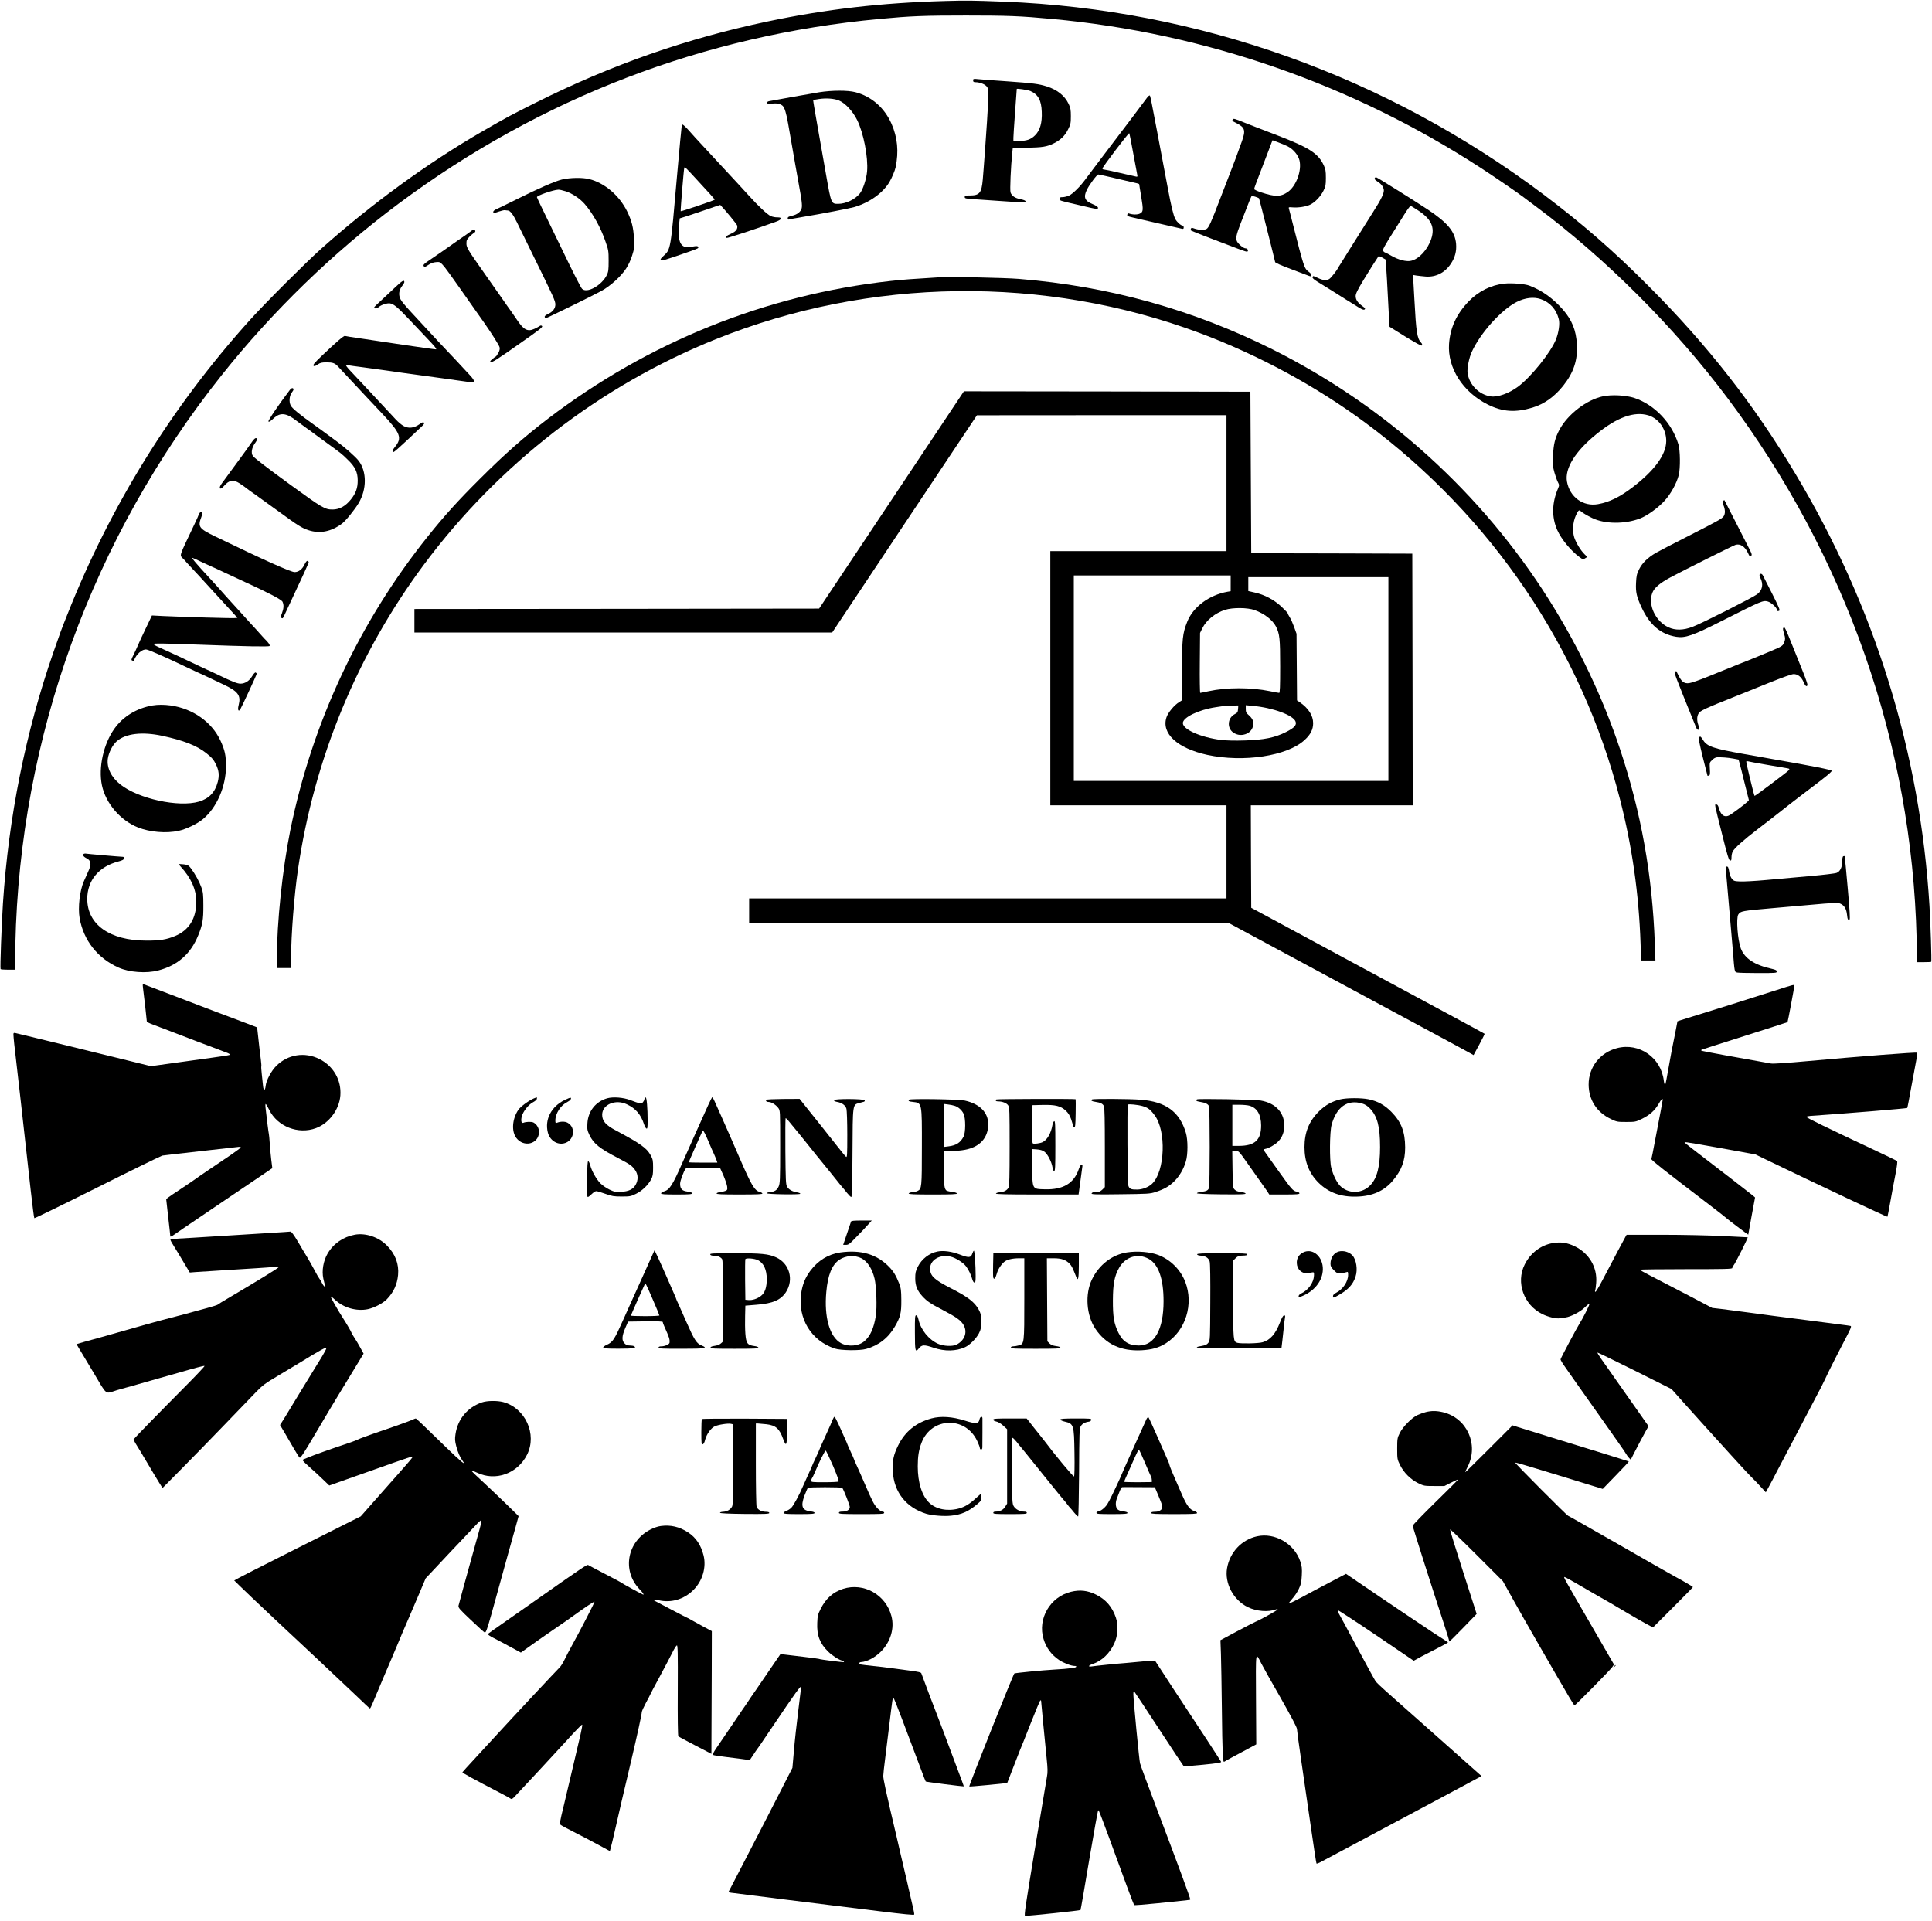 <?xml version="1.0" standalone="no"?>
<!DOCTYPE svg PUBLIC "-//W3C//DTD SVG 20010904//EN"
 "http://www.w3.org/TR/2001/REC-SVG-20010904/DTD/svg10.dtd">
<svg version="1.0" xmlns="http://www.w3.org/2000/svg"
 width="2303pt" height="2290pt" viewBox="0 0 2303 2290"
 preserveAspectRatio="xMidYMid meet">

<g transform="translate(0,2290) scale(0.1,-0.1)"
fill="#000000" stroke="none">
<path d="M11265 22888 c-755 -21 -1416 -97 -2115 -244 -966 -203 -1860 -516
-2760 -966 -290 -145 -357 -180 -635 -341 -656 -379 -1321 -863 -1925 -1401
-175 -156 -679 -659 -851 -851 -933 -1036 -1664 -2214 -2176 -3510 -77 -192
-84 -214 -168 -455 -332 -957 -532 -1958 -600 -2991 -16 -245 -35 -769 -28
-781 2 -5 41 -8 87 -8 l83 0 6 303 c53 2467 914 4843 2460 6785 605 761 1332
1466 2108 2044 1690 1259 3640 2008 5734 2202 372 35 530 41 1030 41 500 0
648 -6 1025 -41 1819 -167 3582 -780 5115 -1778 165 -107 434 -292 505 -346
19 -15 91 -69 160 -120 828 -619 1642 -1434 2272 -2275 1417 -1890 2199 -4128
2255 -6447 l6 -278 82 0 c45 0 84 2 86 4 6 6 -8 451 -21 666 -110 1826 -652
3573 -1597 5150 -499 832 -1048 1534 -1748 2236 -427 429 -793 747 -1255 1095
-1876 1409 -4117 2209 -6435 2299 -385 15 -443 15 -700 8z"/>
<path d="M11600 21941 c0 -16 6 -21 28 -21 46 0 103 -20 128 -45 22 -22 24
-32 24 -122 0 -54 -7 -192 -15 -308 -8 -115 -20 -277 -25 -360 -6 -82 -12
-172 -15 -200 -2 -27 -7 -84 -10 -125 -14 -159 -38 -190 -152 -190 -55 0 -63
-2 -63 -19 0 -16 11 -19 103 -25 56 -4 194 -13 307 -21 320 -22 315 -22 315
-6 0 10 -20 18 -58 26 -68 13 -107 40 -121 81 -9 27 3 309 21 477 l6 57 166 0
c180 1 245 11 326 53 79 40 131 91 167 165 30 60 33 75 33 157 0 76 -4 98 -26
145 -47 99 -135 169 -259 209 -99 31 -161 39 -470 61 -157 11 -313 22 -347 26
-59 6 -63 5 -63 -15z m682 -126 c93 -41 131 -110 136 -247 6 -132 -21 -225
-82 -283 -49 -48 -99 -65 -190 -65 l-66 0 0 38 c0 20 9 159 20 307 11 149 20
272 20 274 0 9 131 -11 162 -24z"/>
<path d="M9765 21800 c-108 -18 -544 -95 -596 -106 -20 -4 -26 -10 -22 -23 4
-16 10 -17 46 -9 52 12 109 2 136 -23 24 -23 44 -88 66 -214 9 -49 24 -139 35
-200 36 -210 70 -400 89 -505 38 -205 46 -270 37 -303 -10 -41 -53 -75 -112
-88 -42 -10 -54 -16 -54 -31 0 -14 5 -18 18 -14 9 3 35 8 57 12 22 4 49 8 60
10 11 2 34 6 50 9 219 36 555 101 610 117 180 53 342 169 419 301 28 47 64
134 72 172 39 188 23 355 -48 518 -84 192 -240 328 -432 378 -92 24 -279 23
-431 -1z m238 -99 c74 -32 164 -129 214 -231 77 -155 133 -444 119 -612 -7
-89 -50 -221 -87 -265 -57 -71 -166 -123 -259 -123 -81 0 -82 2 -141 336 -125
706 -158 898 -156 901 2 1 32 7 67 12 90 14 186 6 243 -18z"/>
<path d="M13673 21735 c-30 -43 -279 -371 -558 -738 -82 -109 -165 -218 -182
-242 -57 -78 -144 -164 -187 -185 -23 -11 -59 -20 -79 -20 -30 0 -37 -4 -37
-20 0 -21 2 -22 190 -65 63 -14 142 -33 176 -41 78 -18 96 -18 92 2 -2 9 -29
27 -62 40 -96 39 -114 82 -70 172 30 62 120 182 136 182 5 0 46 -9 91 -19 91
-22 339 -79 375 -87 12 -2 22 -8 22 -12 0 -4 10 -68 23 -142 27 -165 26 -185
-15 -206 -29 -15 -91 -14 -133 2 -7 3 -15 -3 -17 -14 -5 -16 4 -21 66 -35 39
-9 141 -32 226 -52 132 -30 198 -46 358 -82 17 -4 22 -1 22 16 0 11 -5 21 -11
21 -22 0 -70 43 -89 79 -23 45 -49 152 -89 366 -229 1213 -207 1105 -221 1105
-5 0 -17 -11 -27 -25z m-164 -665 c24 -129 45 -245 48 -257 4 -18 1 -21 -14
-18 -10 2 -97 22 -194 44 -97 23 -184 41 -193 41 -10 0 -16 6 -14 13 6 24 312
427 319 419 3 -4 25 -113 48 -242z"/>
<path d="M14693 21474 c-3 -8 -4 -16 -2 -17 2 -1 26 -13 52 -27 97 -51 107
-83 62 -211 -39 -111 -105 -289 -168 -449 -25 -63 -64 -164 -87 -225 -114
-300 -141 -359 -169 -375 -28 -14 -91 -12 -139 4 -36 13 -41 13 -46 -1 -4 -9
-5 -17 -4 -18 6 -5 86 -38 228 -92 80 -30 172 -66 205 -78 238 -91 244 -93
250 -77 6 15 -10 32 -30 32 -24 0 -88 55 -101 85 -15 38 -7 77 46 215 16 41
50 129 76 195 25 66 49 123 53 128 6 6 76 -16 89 -27 3 -3 192 -751 192 -760
0 -9 71 -40 205 -90 66 -25 143 -54 172 -65 48 -19 52 -19 55 -3 2 10 -10 27
-33 43 -52 39 -56 52 -190 578 -21 86 -42 164 -45 175 -5 16 -1 18 42 14 68
-6 161 8 211 32 59 28 125 98 159 166 26 52 29 70 29 154 0 82 -4 103 -26 151
-66 141 -172 209 -549 354 -96 37 -215 83 -265 102 -49 19 -112 44 -140 55
-107 44 -125 49 -132 32z m656 -318 c67 -34 126 -104 141 -167 30 -123 -40
-310 -141 -379 -84 -57 -150 -58 -316 -3 -46 15 -83 33 -83 39 0 11 23 72 120
324 10 25 31 81 48 125 16 44 35 92 40 106 l11 27 65 -24 c37 -13 88 -35 115
-48z"/>
<path d="M8126 21398 c-3 -13 -28 -282 -56 -598 -78 -894 -74 -870 -163 -953
-30 -27 -38 -40 -30 -48 11 -11 49 0 338 101 111 39 116 42 106 58 -6 11 -20
11 -73 1 -53 -10 -70 -9 -94 2 -58 28 -75 109 -58 276 l7 60 81 25 c44 14 153
51 241 81 87 31 160 55 161 54 70 -74 196 -228 201 -245 10 -40 -13 -71 -71
-97 -59 -26 -75 -42 -53 -51 12 -4 370 114 592 195 66 24 73 51 13 50 -24 -1
-60 6 -80 15 -39 17 -148 118 -263 246 -38 41 -91 100 -119 130 -103 111 -324
349 -432 466 -61 65 -130 141 -154 169 -23 27 -53 57 -66 68 -23 18 -23 18
-28 -5z m211 -673 c45 -49 105 -115 133 -145 27 -30 50 -57 50 -60 0 -7 -401
-143 -406 -138 -4 5 36 496 43 518 5 16 17 3 180 -175z"/>
<path d="M16387 20776 c-4 -10 5 -22 26 -35 47 -29 74 -61 82 -99 8 -39 -26
-111 -132 -277 -38 -61 -105 -166 -148 -235 -43 -69 -93 -147 -110 -175 -17
-27 -49 -79 -71 -114 -21 -35 -47 -75 -56 -90 -10 -14 -21 -33 -25 -41 -14
-30 -83 -119 -105 -134 -32 -23 -75 -20 -136 9 -64 29 -58 29 -66 10 -3 -10
15 -27 62 -56 37 -22 104 -64 149 -92 106 -67 273 -172 342 -214 41 -25 58
-30 68 -22 10 9 5 17 -26 39 -57 41 -81 77 -81 120 0 28 20 70 93 191 78 128
148 239 178 282 4 5 24 -1 46 -14 l40 -23 6 -80 c4 -45 14 -225 23 -401 9
-176 17 -320 18 -321 1 -1 86 -53 190 -118 136 -83 192 -113 197 -104 5 8 0
21 -11 33 -48 51 -59 123 -80 515 -6 113 -12 225 -14 249 l-3 43 41 -7 c23 -3
73 -9 111 -12 121 -9 229 46 299 152 50 74 70 150 63 237 -12 146 -100 252
-337 410 -148 98 -590 375 -614 384 -7 3 -16 -2 -19 -10z m509 -379 c165 -105
212 -205 164 -347 -43 -127 -145 -238 -239 -259 -58 -13 -148 10 -234 59 -38
22 -72 40 -77 40 -4 0 -13 7 -20 15 -13 16 3 47 133 252 29 45 81 130 117 187
36 58 70 104 76 102 6 -2 42 -24 80 -49z"/>
<path d="M6698 20760 c-87 -22 -278 -105 -554 -243 -105 -53 -208 -102 -228
-111 -20 -8 -36 -22 -36 -30 0 -20 3 -20 69 3 29 10 61 17 70 16 9 -2 24 -4
34 -4 29 -1 64 -48 111 -145 25 -50 113 -230 196 -401 242 -492 260 -533 260
-575 0 -48 -32 -89 -90 -115 -27 -12 -40 -24 -37 -34 2 -9 9 -15 17 -13 21 5
562 270 660 324 104 57 232 172 293 266 27 41 56 102 72 155 26 81 27 97 22
205 -6 130 -27 212 -83 326 -94 188 -267 335 -449 381 -81 21 -231 18 -327 -5z
m44 -140 c75 -23 170 -86 226 -150 98 -112 191 -279 248 -445 37 -104 39 -116
39 -235 0 -109 -3 -131 -22 -170 -62 -125 -241 -223 -296 -162 -15 16 -118
219 -227 447 -29 61 -111 229 -181 373 -71 145 -129 267 -129 272 0 19 195 87
256 89 12 1 51 -8 86 -19z"/>
<path d="M5618 20147 c-7 -6 -44 -33 -83 -60 -38 -26 -108 -74 -155 -108 -80
-57 -118 -83 -273 -189 -54 -37 -64 -48 -56 -62 8 -16 13 -14 54 13 30 20 61
32 92 34 42 4 49 1 78 -30 31 -33 78 -97 378 -525 56 -80 110 -156 120 -170
90 -129 177 -267 182 -290 5 -21 0 -41 -16 -70 -13 -22 -25 -40 -28 -40 -3 0
-22 -14 -41 -30 -29 -24 -32 -30 -18 -35 17 -7 76 31 343 219 243 170 278 197
266 209 -9 9 -16 8 -29 0 -9 -7 -37 -22 -61 -33 -83 -38 -130 -13 -214 115
-15 22 -44 64 -64 93 -21 28 -65 91 -98 139 -59 85 -77 111 -203 289 -217 308
-232 333 -232 381 0 39 5 50 38 83 20 20 46 41 56 47 20 11 14 33 -9 33 -7 0
-20 -6 -27 -13z"/>
<path d="M11195 19594 c-328 -20 -426 -27 -581 -44 -1486 -165 -2883 -727
-4084 -1643 -282 -216 -515 -421 -811 -717 -261 -260 -421 -437 -618 -683
-817 -1020 -1379 -2219 -1640 -3502 -94 -466 -161 -1102 -161 -1542 l0 -103
85 0 85 0 0 123 c0 271 37 744 81 1046 193 1326 707 2570 1502 3640 891 1197
2102 2133 3479 2687 1835 738 3919 765 5768 74 701 -262 1388 -634 1980 -1073
1502 -1113 2572 -2695 3030 -4482 145 -563 226 -1131 246 -1722 l7 -203 85 0
85 0 -7 198 c-29 817 -162 1563 -415 2322 -204 612 -491 1216 -843 1775 -803
1276 -1947 2312 -3298 2989 -952 476 -1952 754 -3025 841 -177 14 -815 27
-950 19z"/>
<path d="M4708 19472 c-51 -48 -127 -119 -169 -158 -43 -38 -77 -73 -78 -77
-3 -19 32 -18 53 2 28 26 101 50 136 44 43 -6 97 -52 233 -197 73 -77 170
-180 217 -229 83 -87 106 -115 98 -122 -2 -2 -165 21 -363 50 -198 30 -439 66
-535 80 -96 14 -181 27 -188 30 -13 5 -103 -72 -277 -238 -84 -80 -107 -108
-98 -117 8 -9 20 -6 49 14 32 22 50 26 107 26 74 0 99 -9 136 -49 13 -14 51
-55 85 -91 225 -241 336 -360 436 -465 228 -242 248 -295 154 -408 -27 -32
-32 -60 -10 -55 7 2 73 59 146 128 73 69 153 144 178 167 35 32 44 45 35 54
-9 9 -22 4 -55 -20 -64 -46 -132 -52 -190 -18 -24 14 -63 47 -88 74 -47 50
-307 330 -325 349 -5 6 -66 71 -135 144 -147 155 -153 164 -114 156 16 -3 101
-15 189 -26 88 -12 174 -23 190 -26 36 -4 239 -34 275 -39 14 -2 63 -9 110
-15 47 -6 211 -29 365 -50 154 -22 298 -42 321 -45 69 -10 71 11 7 80 -85 93
-266 286 -289 309 -11 12 -54 57 -95 101 -41 44 -126 136 -189 204 -235 252
-257 280 -268 327 -10 45 2 88 36 131 12 15 22 33 22 40 0 32 -26 17 -112 -65z"/>
<path d="M17935 19519 c-160 -16 -310 -90 -429 -213 -144 -150 -219 -312 -233
-506 -20 -286 165 -575 462 -723 177 -88 329 -98 534 -36 138 42 259 128 364
259 125 157 175 307 164 495 -10 169 -58 288 -166 413 -117 134 -252 231 -401
287 -53 20 -209 33 -295 24z m431 -185 c109 -37 186 -122 215 -239 14 -54 0
-156 -33 -240 -60 -154 -298 -450 -453 -565 -108 -80 -240 -127 -323 -116
-140 19 -259 139 -278 279 -8 54 18 183 50 252 104 227 351 501 535 595 101
51 202 63 287 34z"/>
<path d="M3455 18251 c-131 -172 -263 -367 -255 -376 7 -8 25 3 61 37 79 74
152 67 274 -29 28 -21 82 -61 120 -88 39 -27 75 -53 80 -58 6 -4 60 -44 120
-88 232 -169 210 -151 295 -234 82 -79 114 -145 114 -240 1 -92 -23 -157 -82
-230 -65 -80 -135 -118 -216 -119 -92 0 -122 17 -496 289 -270 196 -441 327
-456 350 -24 36 -13 97 26 152 23 32 29 48 22 55 -15 15 -34 -2 -77 -66 -19
-28 -72 -103 -119 -166 -46 -63 -108 -148 -138 -188 -29 -40 -65 -89 -80 -109
-50 -65 -28 -95 24 -34 59 69 110 77 184 29 42 -28 65 -44 119 -86 6 -4 39
-28 75 -53 36 -25 151 -108 255 -184 246 -180 293 -209 371 -235 135 -45 272
-19 402 79 42 31 153 168 198 245 97 164 97 375 0 502 -37 49 -161 158 -271
239 -44 32 -114 83 -155 114 -41 30 -93 68 -115 83 -162 115 -254 191 -270
224 -22 46 -16 115 14 155 24 32 26 45 8 52 -6 2 -21 -7 -32 -22z"/>
<path d="M10627 16940 l-863 -1295 -2412 -3 -2412 -2 0 -140 0 -140 2490 0
2490 0 862 1295 863 1294 1488 1 1487 0 0 -810 0 -810 -1050 0 -1050 0 0
-1515 0 -1515 1050 0 1050 0 0 -555 0 -555 -2845 0 -2845 0 0 -145 0 -145
2856 0 2855 0 202 -109 c111 -60 459 -247 772 -416 314 -169 863 -465 1220
-657 358 -193 668 -360 690 -373 l40 -23 68 125 c37 69 66 127 64 129 -1 2
-165 90 -362 197 -198 107 -713 384 -1145 617 -432 233 -895 483 -1030 556
l-245 132 -3 611 -2 611 965 0 965 0 -2 1500 -3 1500 -960 3 -960 2 -5 963 -5
962 -1707 3 -1708 2 -863 -1295z m4043 -994 l0 -94 -37 -6 c-220 -39 -411
-181 -481 -358 -56 -142 -62 -200 -62 -588 l0 -348 -34 -22 c-58 -35 -133
-125 -151 -181 -64 -192 129 -370 486 -448 432 -93 954 -14 1160 177 72 66
102 126 102 201 0 91 -56 179 -160 250 l-32 21 -3 398 -3 397 -28 78 c-15 42
-38 95 -52 117 -14 22 -25 44 -25 49 0 5 -34 40 -75 79 -88 82 -200 142 -317
168 l-78 18 0 83 0 83 835 0 835 0 0 -1215 0 -1215 -1875 0 -1875 0 0 1225 0
1225 935 0 935 0 0 -94z m286 -319 c116 -42 213 -117 254 -196 44 -88 50 -142
50 -475 0 -246 -3 -316 -12 -316 -7 0 -56 9 -108 20 -228 47 -516 47 -734 0
-50 -11 -94 -20 -99 -20 -4 0 -7 161 -5 358 l3 357 27 55 c47 97 153 182 271
220 91 29 268 28 353 -3z m-198 -1179 c-3 -37 -7 -45 -39 -61 -88 -46 -96
-169 -15 -222 37 -24 78 -32 121 -23 54 11 93 44 109 93 18 51 2 96 -49 140
-30 26 -35 36 -35 74 l0 44 78 -7 c244 -22 489 -111 516 -189 15 -41 -17 -75
-115 -124 -132 -67 -263 -93 -491 -100 -119 -4 -222 -1 -283 6 -243 31 -455
125 -455 201 0 68 189 159 390 189 41 6 86 13 100 15 14 2 58 4 98 5 l73 1 -3
-42z"/>
<path d="M19107 18175 c-193 -40 -422 -216 -519 -400 -52 -99 -70 -172 -75
-305 -5 -109 -3 -135 17 -205 12 -43 31 -95 41 -114 17 -31 17 -37 3 -70 -76
-175 -79 -346 -11 -500 47 -107 165 -250 265 -322 41 -30 44 -30 68 -14 l25
16 -31 30 c-47 45 -104 139 -125 204 -23 76 -16 179 18 256 28 64 40 75 59 56
18 -18 80 -55 139 -83 148 -72 387 -74 568 -5 83 31 214 125 290 208 77 83
148 212 173 313 19 82 17 291 -5 363 -77 254 -281 470 -523 552 -99 33 -270
43 -377 20z m543 -227 c125 -39 214 -167 212 -308 -2 -161 -141 -350 -400
-548 -153 -117 -277 -178 -413 -202 -177 -32 -336 83 -370 267 -29 158 97 363
355 571 243 198 448 271 616 220z"/>
<path d="M20541 16930 c-12 -7 -11 -15 3 -52 22 -53 23 -101 3 -132 -19 -29
-72 -58 -447 -249 -162 -82 -325 -167 -362 -188 -97 -57 -163 -121 -199 -195
-28 -56 -33 -78 -37 -163 -5 -111 6 -162 65 -290 97 -210 227 -321 413 -352
107 -18 200 14 545 189 481 243 491 247 549 231 37 -10 106 -72 106 -95 0 -18
13 -24 30 -14 10 6 -8 50 -85 202 -54 106 -103 203 -109 215 -11 24 -31 30
-41 13 -3 -5 1 -22 8 -37 40 -78 27 -148 -37 -197 -51 -39 -668 -351 -769
-388 -112 -43 -207 -44 -289 -6 -155 72 -246 267 -192 410 23 60 88 116 218
186 147 79 745 378 774 387 56 17 113 -21 148 -96 18 -41 21 -43 41 -31 8 5 4
23 -16 62 -27 55 -303 593 -305 597 -1 1 -8 -2 -15 -7z"/>
<path d="M2382 16788 c-7 -7 -12 -15 -12 -20 0 -4 -23 -56 -51 -115 -192 -404
-179 -366 -138 -411 19 -19 39 -41 44 -48 6 -6 39 -43 75 -81 36 -38 102 -109
146 -158 45 -50 95 -104 110 -120 36 -38 197 -214 242 -264 l32 -36 -32 -3
c-33 -4 -584 12 -850 24 l-137 7 -71 -149 c-40 -82 -83 -176 -97 -209 -14 -33
-38 -85 -54 -117 -25 -50 -27 -57 -11 -63 9 -3 18 -3 19 2 27 75 99 138 149
130 32 -5 227 -91 457 -201 75 -36 139 -66 141 -66 4 0 131 -60 326 -153 170
-81 204 -128 175 -242 -13 -49 -6 -80 14 -59 12 12 201 419 201 432 0 5 -6 12
-13 15 -7 3 -25 -16 -42 -45 -34 -56 -84 -88 -139 -88 -37 0 -103 26 -259 102
-54 26 -100 48 -102 48 -3 0 -67 30 -143 66 -134 65 -360 170 -474 221 -32 14
-58 30 -58 36 0 9 104 8 540 -8 560 -21 833 -26 843 -16 10 10 -18 48 -64 91
-3 3 -31 34 -63 70 -32 36 -79 88 -105 115 -26 28 -85 93 -131 145 -47 52 -88
97 -91 100 -6 6 -104 114 -157 175 -20 22 -61 67 -91 100 -166 179 -231 255
-217 255 3 0 58 -25 121 -55 64 -30 118 -55 120 -55 2 0 57 -25 122 -56 65
-31 168 -79 228 -106 313 -143 471 -225 483 -252 17 -38 15 -78 -7 -136 -17
-44 -17 -52 -5 -57 18 -7 10 -19 71 112 54 117 93 199 192 412 33 72 61 136
61 141 0 5 -6 12 -14 15 -9 4 -21 -12 -37 -44 -26 -56 -70 -89 -117 -89 -45 0
-371 146 -949 426 -192 93 -207 115 -163 230 22 59 14 84 -18 52z"/>
<path d="M21255 15410 c-3 -5 2 -35 11 -65 16 -50 17 -60 4 -98 -13 -35 -23
-46 -70 -69 -48 -23 -349 -148 -480 -198 -25 -10 -119 -48 -210 -85 -207 -85
-281 -113 -346 -132 -73 -22 -112 -2 -151 75 -15 31 -29 59 -30 60 -1 2 -8 0
-16 -5 -15 -8 -7 -29 253 -670 10 -23 25 -30 34 -15 3 5 -1 26 -9 48 -18 51
-19 98 0 134 20 38 60 57 495 230 52 20 210 84 350 141 154 62 269 103 290
103 50 1 93 -34 119 -94 21 -50 37 -62 47 -37 2 7 -20 74 -50 148 -29 74 -79
197 -110 274 -113 282 -114 283 -131 255z"/>
<path d="M1817 14490 c-186 -32 -350 -131 -453 -276 -131 -184 -193 -464 -149
-676 45 -214 219 -418 430 -502 141 -56 336 -73 485 -40 89 19 222 83 290 140
164 136 273 387 274 629 0 129 -13 190 -65 304 -103 223 -329 383 -594 421
-81 11 -150 11 -218 0z m113 -361 c257 -55 416 -117 530 -208 65 -51 89 -80
116 -137 34 -72 39 -128 20 -205 -32 -124 -104 -199 -224 -235 -241 -71 -721
33 -937 204 -108 84 -164 199 -150 306 10 74 58 168 107 210 107 92 301 115
538 65z"/>
<path d="M20253 14112 c-9 -6 2 -65 43 -232 31 -124 57 -226 58 -228 2 -1 10
0 18 3 12 5 14 21 10 80 -4 72 -4 75 26 104 18 19 42 32 59 33 53 2 128 -3
193 -15 l64 -12 13 -45 c7 -25 34 -130 59 -235 26 -104 49 -195 51 -202 4 -9
-93 -87 -214 -171 -66 -46 -117 -20 -143 73 -9 32 -18 45 -31 45 -22 0 -28 30
70 -360 61 -245 79 -305 94 -308 14 -3 17 4 17 38 0 22 6 53 14 68 22 43 129
138 304 272 90 69 212 163 271 210 59 47 160 126 225 175 66 50 137 104 160
122 23 17 82 62 131 101 50 38 90 75 90 83 0 12 -228 57 -695 138 -30 5 -95
17 -145 26 -49 9 -142 25 -205 36 -363 64 -440 90 -487 164 -30 47 -32 49 -50
37z m802 -328 c116 -20 224 -38 240 -41 38 -6 41 -9 26 -27 -17 -20 -402 -309
-406 -304 -8 8 -103 403 -99 410 3 4 10 5 17 3 7 -3 107 -21 222 -41z"/>
<path d="M1003 12723 c-25 -9 -13 -33 26 -53 28 -14 41 -28 46 -50 8 -34 3
-52 -37 -140 -16 -36 -33 -74 -38 -85 -49 -109 -73 -313 -51 -440 47 -266 215
-479 465 -590 129 -57 330 -71 472 -34 231 60 387 197 477 419 51 125 62 185
61 355 0 130 -3 159 -23 215 -25 70 -74 160 -124 227 -29 37 -38 43 -85 49
-29 3 -55 4 -57 2 -3 -2 4 -14 16 -26 126 -136 189 -276 189 -421 0 -200 -87
-340 -252 -409 -104 -43 -182 -56 -348 -55 -431 1 -700 192 -700 497 0 220
137 385 370 446 49 13 66 22 68 37 2 12 -3 19 -15 19 -38 1 -429 35 -438 38
-5 2 -16 1 -22 -1z"/>
<path d="M21973 12693 c-8 -3 -13 -25 -13 -60 0 -70 -24 -121 -65 -138 -17 -8
-161 -25 -320 -39 -160 -15 -395 -36 -524 -47 -129 -12 -268 -19 -309 -17 -68
3 -76 6 -98 33 -12 16 -26 47 -29 69 -10 63 -15 76 -31 76 -8 0 -14 -3 -14 -7
0 -5 16 -186 35 -403 19 -217 42 -483 51 -590 21 -269 19 -256 55 -264 18 -3
130 -6 250 -6 206 0 219 1 219 18 0 15 -13 22 -57 32 -207 45 -327 124 -372
244 -38 103 -57 360 -30 404 26 41 40 44 419 77 157 14 337 29 400 35 347 31
369 32 403 15 43 -20 67 -63 74 -128 6 -57 12 -70 30 -59 8 5 3 103 -22 380
-18 205 -34 374 -36 376 -2 2 -10 1 -16 -1z"/>
<path d="M1704 11126 c10 -69 46 -389 46 -403 0 -6 37 -25 83 -41 45 -17 105
-40 132 -50 122 -48 694 -265 733 -279 23 -8 42 -19 42 -23 0 -10 13 -8 -508
-80 l-433 -60 -427 105 c-522 128 -1159 284 -1189 290 -19 4 -23 1 -23 -17 0
-25 17 -192 25 -248 5 -33 98 -861 181 -1610 20 -179 39 -328 43 -332 3 -4
341 161 751 366 410 206 759 376 775 380 17 3 215 26 440 51 226 25 429 48
453 51 25 4 42 2 42 -4 0 -5 -53 -45 -117 -89 -65 -44 -185 -125 -268 -181
-82 -56 -156 -106 -162 -112 -7 -6 -77 -53 -155 -105 -79 -52 -153 -102 -165
-112 l-22 -18 24 -215 c14 -118 25 -221 25 -228 0 -9 18 -1 48 21 26 18 160
110 297 202 138 93 295 200 350 237 55 38 195 132 311 210 l210 142 -13 104
c-7 58 -15 146 -18 196 -3 50 -8 98 -10 106 -4 14 -27 195 -39 308 -4 28 -3
52 1 51 5 0 23 -32 42 -70 98 -199 346 -296 557 -218 156 58 278 221 291 389
14 184 -83 352 -251 436 -175 86 -373 55 -511 -81 -60 -59 -121 -172 -128
-238 -7 -65 -26 -65 -32 0 -3 21 -9 80 -14 132 -6 52 -9 97 -6 100 2 4 -1 40
-6 81 -6 41 -18 144 -27 229 l-17 153 -130 50 c-72 27 -170 64 -220 83 -49 18
-198 74 -330 125 -132 50 -332 127 -445 170 -113 43 -213 81 -224 85 -16 7
-17 4 -12 -39z"/>
<path d="M21170 11095 c-213 -69 -845 -268 -1005 -316 -55 -17 -115 -36 -134
-42 l-35 -12 -27 -140 c-16 -77 -35 -174 -43 -215 -8 -41 -26 -142 -41 -225
-14 -82 -28 -156 -31 -164 -7 -21 -16 -7 -21 36 -32 275 -293 457 -558 388
-203 -53 -339 -228 -338 -435 1 -181 96 -329 263 -409 72 -35 79 -36 185 -36
106 0 113 1 185 36 95 46 155 100 200 177 34 59 50 76 50 50 -1 -7 -12 -69
-25 -138 -13 -69 -42 -222 -65 -340 -22 -118 -42 -220 -45 -227 -4 -11 164
-144 680 -537 116 -88 215 -166 220 -172 12 -13 255 -196 255 -192 0 2 18 102
40 223 l41 220 -33 28 c-28 23 -402 313 -682 527 -115 88 -129 100 -124 105 2
3 193 -29 424 -71 l419 -76 130 -63 c573 -277 1438 -685 1444 -680 2 2 18 86
36 187 18 101 45 247 61 326 17 88 24 146 18 151 -5 5 -153 77 -329 159 -495
232 -756 359 -753 368 2 4 23 9 48 11 430 29 1149 89 1155 95 3 3 25 118 50
258 25 139 52 284 60 323 8 39 11 74 7 78 -8 8 -704 -46 -1287 -99 -275 -25
-425 -35 -455 -30 -365 64 -823 148 -827 152 -4 3 -4 8 -2 11 3 2 234 77 514
165 280 89 511 163 513 165 4 4 82 421 82 437 0 13 -18 9 -220 -57z"/>
<path d="M6360 9804 c-60 -26 -156 -97 -181 -134 -74 -109 -84 -257 -24 -336
87 -114 259 -75 270 61 4 50 -23 100 -65 123 -24 12 -88 11 -122 -3 -23 -9
-31 25 -18 77 17 61 79 139 134 168 28 15 46 32 46 42 0 10 -1 18 -2 17 -2 0
-19 -7 -38 -15z"/>
<path d="M6732 9787 c-160 -78 -240 -230 -202 -386 22 -92 108 -151 193 -131
120 27 147 189 42 246 -31 17 -85 16 -127 -1 -15 -6 -18 -2 -18 27 0 85 65
184 145 222 32 16 51 41 37 50 -4 2 -35 -10 -70 -27z"/>
<path d="M7238 9807 c-137 -39 -228 -153 -236 -299 -4 -70 -2 -83 25 -140 50
-103 118 -158 347 -277 138 -72 162 -89 199 -143 35 -52 36 -116 4 -172 -30
-54 -84 -80 -174 -84 -64 -4 -80 -1 -137 26 -36 17 -84 50 -108 74 -49 49
-105 149 -122 216 -7 25 -17 47 -24 50 -8 2 -12 -54 -14 -212 -2 -158 0 -216
9 -216 6 0 27 16 46 35 19 19 44 35 54 35 11 0 60 -14 109 -32 79 -28 101 -32
194 -32 98 0 110 2 171 32 72 35 143 102 181 173 19 37 23 59 23 139 0 86 -3
100 -29 148 -48 87 -122 139 -414 295 -122 64 -165 114 -164 190 2 121 160
187 295 122 103 -48 166 -121 202 -232 9 -28 23 -54 31 -57 11 -4 14 12 14 93
0 151 -11 282 -24 278 -6 -2 -13 -12 -15 -23 -1 -10 -10 -26 -18 -35 -17 -20
-43 -15 -148 26 -84 32 -205 42 -277 22z"/>
<path d="M8443 9728 c-49 -107 -246 -547 -308 -688 -118 -268 -153 -323 -217
-342 -21 -6 -38 -17 -38 -25 0 -10 37 -13 185 -13 151 0 185 3 185 14 0 9 -18
16 -55 21 -65 8 -88 32 -88 94 0 34 42 146 66 179 8 9 57 12 211 10 l200 -3
40 -89 c21 -50 41 -109 44 -131 4 -38 2 -43 -24 -53 -16 -6 -44 -13 -63 -14
-19 -2 -36 -9 -39 -15 -3 -10 56 -13 273 -13 211 0 276 3 273 12 -3 7 -18 16
-35 20 -59 15 -100 86 -241 413 -33 77 -78 181 -100 230 -22 50 -66 149 -97
220 -98 222 -118 265 -124 265 -4 0 -25 -42 -48 -92z m14 -463 c14 -33 37 -87
53 -120 15 -33 30 -70 34 -83 l7 -22 -170 0 c-94 0 -171 2 -171 5 0 5 159 365
167 378 5 9 34 -48 80 -158z"/>
<path d="M15976 9794 c-99 -24 -178 -68 -253 -142 -119 -118 -173 -251 -173
-427 0 -175 55 -314 170 -427 119 -116 265 -169 455 -163 183 5 323 67 426
188 107 127 149 239 149 398 -1 188 -46 304 -165 425 -80 81 -161 126 -270
149 -87 18 -261 18 -339 -1z m261 -49 c35 -10 64 -29 92 -58 89 -92 122 -216
122 -462 0 -229 -35 -369 -115 -453 -91 -97 -243 -108 -345 -24 -48 39 -97
133 -122 232 -22 85 -19 426 4 510 58 214 190 307 364 255z"/>
<path d="M9134 9789 c-9 -15 4 -26 30 -26 32 0 86 -34 114 -72 22 -30 22 -31
22 -463 0 -400 -2 -436 -19 -474 -19 -43 -49 -61 -109 -67 -18 -1 -32 -7 -32
-12 0 -13 400 -19 400 -6 0 6 -17 13 -37 16 -57 9 -103 35 -121 69 -15 27 -17
79 -20 424 -2 215 0 392 3 392 4 0 15 -10 26 -22 42 -50 216 -262 239 -293 22
-29 168 -209 260 -321 19 -23 57 -71 85 -106 27 -35 57 -71 66 -81 10 -11 35
-41 56 -68 21 -26 43 -48 50 -49 9 0 13 122 15 523 3 595 1 576 81 598 23 6
48 13 55 15 8 2 12 10 10 17 -7 19 -368 21 -368 1 0 -7 16 -16 38 -20 59 -10
100 -40 112 -82 5 -21 10 -155 10 -311 0 -245 -2 -272 -15 -261 -9 7 -53 60
-98 118 -45 58 -140 177 -211 266 -70 89 -154 194 -186 233 l-58 73 -196 -1
c-108 -1 -199 -5 -202 -10z"/>
<path d="M10835 9790 c-10 -16 -2 -21 46 -26 111 -13 109 -3 108 -540 0 -479
-2 -497 -50 -521 -13 -7 -42 -14 -63 -15 -22 -2 -41 -9 -44 -15 -3 -10 59 -13
288 -13 229 0 291 3 288 13 -3 6 -27 15 -54 18 -27 3 -57 9 -66 13 -32 14 -39
73 -36 276 l3 195 85 3 c132 4 209 19 277 52 106 52 163 147 163 268 0 141
-102 243 -280 282 -77 16 -656 25 -665 10z m543 -72 c45 -13 89 -53 109 -97
25 -54 24 -224 -1 -271 -38 -73 -89 -105 -180 -116 l-56 -7 0 256 0 257 48 -6
c26 -3 62 -10 80 -16z"/>
<path d="M11876 9793 c-13 -14 -5 -23 22 -23 51 0 102 -20 120 -48 16 -24 17
-66 17 -492 0 -360 -3 -470 -13 -488 -19 -33 -51 -50 -101 -55 -25 -2 -47 -9
-49 -15 -3 -9 120 -12 491 -12 l494 0 22 163 c12 89 23 169 24 177 1 8 -4 15
-12 15 -8 0 -22 -23 -32 -53 -58 -170 -186 -246 -403 -240 -154 4 -149 -5
-152 269 l-3 211 58 -4 c39 -3 68 -11 90 -27 38 -27 87 -122 97 -188 4 -27 11
-43 20 -43 12 0 14 51 14 300 0 255 -2 299 -14 294 -8 -3 -18 -24 -21 -47 -17
-97 -61 -174 -115 -202 -31 -15 -103 -25 -118 -16 -8 5 -11 77 -9 231 l2 225
124 3 c153 3 214 -12 275 -68 30 -28 48 -57 64 -102 12 -35 22 -71 22 -80 0
-10 7 -18 15 -18 12 0 15 29 17 166 2 91 1 168 -1 170 -7 6 -938 4 -945 -3z"/>
<path d="M13017 9793 c-15 -14 -5 -21 39 -28 63 -9 90 -23 103 -52 8 -16 11
-171 11 -494 l0 -471 -29 -29 c-20 -19 -41 -30 -63 -31 -18 0 -39 -2 -47 -2
-8 -1 -16 -7 -19 -14 -3 -11 58 -13 344 -9 330 4 353 5 419 27 103 33 163 68
225 130 61 61 109 144 136 235 25 82 25 257 0 340 -75 252 -239 372 -540 395
-139 11 -569 13 -579 3z m603 -79 c62 -18 90 -38 142 -107 143 -187 126 -671
-29 -819 -42 -40 -115 -69 -177 -69 -73 -1 -92 7 -105 43 -11 31 -17 959 -6
970 10 9 120 -2 175 -18z"/>
<path d="M14268 9794 c-16 -15 -7 -22 35 -29 65 -10 98 -26 108 -52 12 -32 12
-944 0 -976 -11 -29 -30 -38 -94 -46 -26 -3 -49 -10 -50 -16 -1 -6 102 -11
291 -13 233 -2 293 0 290 10 -3 7 -28 15 -56 18 -36 4 -59 13 -74 28 -22 22
-23 30 -26 242 l-3 220 39 0 c38 0 39 -1 148 -156 60 -85 131 -185 157 -222
26 -37 59 -84 73 -104 l24 -38 180 0 c147 0 180 3 180 14 0 8 -15 17 -33 20
-44 8 -62 29 -206 231 -66 94 -137 192 -156 219 -38 53 -38 55 -8 61 36 6 107
46 141 79 48 44 74 101 80 171 13 169 -93 293 -279 325 -74 13 -750 25 -761
14z m625 -75 c91 -25 139 -105 140 -234 1 -175 -75 -245 -265 -245 l-78 0 0
245 0 245 83 0 c45 0 99 -5 120 -11z"/>
<path d="M10145 8338 c-3 -7 -25 -73 -49 -145 l-45 -133 34 0 c28 0 43 11 96
66 35 37 80 83 100 103 19 20 52 55 73 79 l38 42 -121 0 c-88 0 -123 -3 -126
-12z"/>
<path d="M3395 8213 c-27 -1 -156 -9 -285 -18 -506 -32 -573 -36 -805 -50
-132 -8 -248 -15 -257 -15 -26 0 -23 -8 25 -86 24 -38 76 -124 116 -192 l73
-122 62 5 c33 3 174 12 311 20 372 23 553 34 623 41 36 3 62 2 62 -4 0 -8
-244 -158 -600 -368 -63 -37 -122 -73 -130 -80 -8 -6 -179 -55 -380 -108 -201
-52 -410 -108 -465 -124 -55 -16 -167 -48 -250 -71 -82 -24 -206 -59 -275 -78
-69 -19 -165 -46 -214 -59 -50 -14 -91 -26 -92 -27 -2 -1 10 -23 25 -47 15
-25 94 -156 175 -292 168 -282 134 -256 276 -212 41 12 95 28 120 34 25 6 81
22 125 35 44 13 154 44 245 70 91 25 194 55 230 65 213 62 323 91 328 86 3 -4
-98 -111 -225 -239 -321 -323 -617 -627 -621 -636 -1 -4 11 -27 26 -52 16 -24
75 -123 132 -219 56 -96 122 -205 145 -242 l42 -67 225 227 c124 125 353 360
509 522 156 162 326 338 377 391 84 87 110 106 275 204 100 60 207 124 237
142 270 166 330 198 330 180 0 -8 -24 -53 -52 -99 -29 -47 -82 -133 -118 -192
-36 -59 -95 -156 -131 -214 -36 -59 -81 -133 -100 -164 -19 -31 -60 -100 -92
-152 l-59 -94 56 -94 c30 -51 80 -136 110 -189 31 -53 61 -101 68 -106 10 -8
56 62 196 301 101 171 214 361 251 421 37 61 100 164 140 230 41 66 97 158
124 204 l51 84 -39 71 c-21 39 -53 93 -72 121 -18 27 -33 53 -33 57 0 7 -58
107 -104 178 -55 85 -146 245 -144 252 2 5 24 -11 50 -36 102 -96 258 -141
393 -113 75 16 179 70 226 118 80 82 123 176 134 289 12 132 -32 249 -132 351
-98 101 -253 153 -383 130 -139 -26 -255 -106 -325 -225 -51 -87 -71 -205 -51
-298 7 -34 17 -71 21 -80 15 -38 -16 -16 -36 25 -12 23 -27 49 -34 57 -7 8
-34 55 -60 105 -26 49 -64 116 -85 150 -20 33 -70 115 -109 183 -50 84 -78
121 -89 120 -10 -1 -39 -3 -67 -5z"/>
<path d="M19377 8158 c-13 -22 -135 -251 -281 -530 -37 -71 -72 -128 -78 -128
-6 0 -7 8 -3 18 4 9 9 49 12 88 15 186 -84 354 -258 438 -89 42 -163 53 -259
37 -143 -24 -269 -120 -336 -257 -106 -213 -10 -481 210 -589 70 -35 170 -59
210 -50 12 2 41 7 66 9 64 8 178 67 233 122 26 26 50 44 53 41 7 -6 -78 -175
-121 -242 -31 -48 -217 -399 -223 -420 -1 -6 23 -48 55 -92 32 -45 96 -137
143 -204 47 -67 112 -159 145 -205 33 -46 98 -138 145 -205 47 -67 132 -188
189 -268 56 -80 106 -152 109 -160 3 -7 15 -24 28 -38 l23 -25 32 64 c41 82
114 219 151 285 l29 51 -129 184 c-149 213 -189 269 -252 358 -25 36 -66 94
-91 130 -25 36 -67 96 -94 133 -26 37 -45 70 -43 73 3 2 202 -95 444 -215
l439 -220 150 -168 c83 -92 191 -212 241 -268 50 -55 185 -203 299 -330 114
-126 233 -255 264 -285 31 -30 82 -83 113 -118 l57 -62 34 62 c19 35 64 119
99 188 107 204 192 367 365 695 174 329 175 332 252 495 28 58 102 203 164
323 105 200 113 218 93 221 -11 2 -64 10 -116 16 -52 6 -142 18 -200 26 -58 8
-141 19 -185 24 -124 16 -288 37 -420 54 -66 9 -169 23 -230 31 -60 8 -146 19
-190 25 -44 6 -131 17 -192 25 l-113 13 -312 164 c-172 89 -366 190 -430 223
-65 33 -118 63 -118 68 0 4 248 7 550 7 470 0 550 2 550 14 0 8 6 21 13 28 19
19 179 338 170 338 -4 0 -138 7 -298 15 -159 8 -482 15 -717 15 l-428 0 -13
-22z"/>
<path d="M7777 7940 c-14 -30 -66 -147 -117 -260 -51 -113 -103 -227 -115
-255 -13 -27 -59 -132 -104 -232 -119 -267 -134 -291 -208 -325 -24 -10 -43
-25 -43 -32 0 -11 37 -14 185 -14 176 0 218 7 184 29 -8 5 -31 9 -52 9 -27 0
-45 7 -62 25 -35 34 -33 85 8 182 l34 78 206 3 c143 2 207 -1 207 -8 0 -6 8
-30 19 -53 60 -134 66 -153 62 -194 -2 -19 -56 -43 -96 -43 -24 0 -35 -5 -35
-15 0 -12 39 -14 275 -14 291 0 320 6 232 42 -54 22 -83 69 -173 273 -36 82
-78 177 -94 212 -17 35 -30 65 -30 68 0 3 -8 24 -19 47 -10 23 -53 121 -95
217 -42 96 -92 207 -110 245 l-34 70 -25 -55z m4 -531 c44 -101 79 -186 79
-191 0 -4 -76 -8 -170 -8 -93 0 -170 3 -170 6 0 5 158 361 167 377 8 13 12 6
94 -184z"/>
<path d="M11173 7980 c-98 -20 -186 -89 -233 -182 -26 -52 -30 -73 -30 -138 0
-88 24 -147 87 -215 55 -59 95 -86 239 -161 161 -84 218 -124 249 -178 50 -85
17 -182 -80 -234 -49 -26 -159 -21 -227 10 -108 50 -202 166 -229 286 -9 36
-17 52 -28 52 -14 0 -16 -25 -15 -207 0 -220 5 -240 45 -190 37 48 64 49 179
10 132 -45 267 -42 374 7 55 25 131 101 164 163 23 45 27 64 27 142 0 78 -4
97 -27 140 -48 91 -130 154 -334 258 -199 102 -245 146 -247 231 -2 106 116
176 246 145 59 -14 151 -72 183 -116 31 -42 60 -102 73 -151 7 -25 18 -42 26
-42 12 0 15 16 15 78 0 123 -12 302 -21 302 -4 0 -13 -16 -19 -35 -17 -50 -41
-52 -146 -12 -97 38 -199 52 -271 37z"/>
<path d="M15535 7970 c-51 -25 -78 -69 -77 -126 2 -77 63 -132 134 -121 18 3
42 7 53 9 18 3 20 -2 18 -40 -4 -82 -66 -170 -149 -210 -20 -9 -34 -23 -34
-34 0 -16 4 -16 54 6 154 68 245 202 234 341 -12 139 -129 227 -233 175z"/>
<path d="M15956 7980 c-58 -18 -96 -76 -96 -146 0 -29 8 -44 40 -76 38 -38 43
-40 88 -35 26 2 55 8 65 12 15 6 17 1 17 -34 0 -79 -62 -171 -142 -212 -25
-13 -38 -26 -38 -39 0 -26 3 -26 69 12 114 65 170 126 200 221 27 81 9 200
-37 250 -39 43 -110 63 -166 47z"/>
<path d="M10015 7969 c-142 -21 -263 -95 -356 -219 -61 -82 -94 -164 -109
-270 -41 -299 118 -561 400 -656 70 -24 298 -27 375 -5 149 42 264 131 343
268 65 113 77 159 76 313 -1 120 -4 142 -26 200 -37 94 -67 144 -123 201 -146
148 -335 203 -580 168z m255 -70 c70 -37 127 -124 155 -241 22 -90 31 -348 15
-445 -23 -145 -65 -240 -134 -300 -68 -61 -195 -72 -281 -25 -135 73 -203 310
-175 612 18 201 67 321 155 382 75 51 185 58 265 17z"/>
<path d="M13435 7970 c-178 -27 -335 -148 -419 -323 -84 -175 -67 -424 40
-586 123 -184 305 -270 549 -258 126 7 209 30 295 85 233 148 332 464 228 732
-57 145 -174 262 -318 318 -98 38 -252 51 -375 32z m259 -78 c116 -65 176
-238 176 -504 0 -336 -107 -528 -294 -528 -119 0 -191 45 -244 152 -53 108
-67 190 -66 388 1 198 19 288 74 386 77 134 225 178 354 106z"/>
<path d="M8466 7945 c4 -10 20 -15 46 -15 42 0 76 -14 95 -39 9 -12 12 -135
13 -499 l0 -483 -25 -23 c-16 -15 -44 -26 -75 -30 -34 -5 -50 -11 -50 -21 0
-12 44 -14 285 -14 231 0 285 2 285 13 0 9 -19 16 -51 20 -80 11 -95 33 -104
147 -4 52 -5 148 -3 214 l3 120 135 11 c192 15 286 56 348 149 98 149 43 344
-117 416 -91 41 -175 49 -492 49 -261 0 -298 -2 -293 -15z m572 -69 c66 -35
102 -113 102 -225 0 -98 -22 -163 -68 -199 -44 -35 -104 -55 -152 -50 l-35 3
-3 235 c-1 129 0 241 3 249 7 17 111 9 153 -13z"/>
<path d="M11838 7825 c-2 -74 -1 -143 2 -154 8 -31 26 -12 40 39 13 51 47 107
87 144 31 29 98 46 183 46 l60 0 0 -480 c0 -543 0 -541 -67 -559 -21 -6 -50
-11 -65 -11 -18 0 -28 -5 -28 -15 0 -12 43 -14 295 -14 238 0 295 2 295 13 0
8 -19 15 -52 19 -37 5 -59 14 -78 32 l-25 25 -3 495 -3 495 82 0 c92 0 145
-19 191 -67 23 -25 35 -49 79 -161 20 -50 29 -7 29 139 l0 149 -509 0 -510 0
-3 -135z"/>
<path d="M14270 7947 c0 -8 15 -14 42 -16 58 -3 96 -28 108 -71 6 -21 9 -216
7 -487 -2 -441 -2 -452 -23 -480 -16 -22 -34 -30 -78 -38 -139 -24 -53 -30
444 -30 l505 0 12 100 c6 55 14 129 18 165 3 36 9 80 12 98 5 28 3 33 -12 30
-11 -2 -28 -32 -47 -83 -53 -137 -117 -211 -207 -236 -49 -15 -257 -19 -302
-7 -48 14 -49 27 -49 519 l0 461 29 29 c22 22 40 29 70 30 61 2 64 3 69 17 3
9 -61 12 -297 12 -241 0 -301 -3 -301 -13z"/>
<path d="M5745 6182 c-172 -59 -288 -198 -315 -377 -9 -60 -8 -81 9 -147 19
-73 43 -128 77 -175 44 -62 -23 -7 -189 154 -332 323 -364 353 -372 353 -4 0
-21 -7 -38 -15 -40 -18 -212 -80 -437 -156 -96 -33 -191 -68 -210 -78 -19 -10
-93 -38 -165 -61 -136 -45 -379 -131 -430 -154 -16 -7 -41 -17 -54 -22 -23
-10 -20 -13 65 -90 49 -43 123 -111 164 -151 l75 -72 155 55 c85 31 211 75
280 99 69 24 221 78 339 120 117 41 216 74 218 71 7 -7 -8 -25 -330 -388
l-287 -325 -755 -379 c-415 -208 -754 -382 -753 -385 2 -3 97 -96 212 -205
206 -196 273 -258 770 -723 138 -129 336 -316 440 -415 104 -100 191 -182 195
-183 3 -2 16 21 28 50 75 180 201 477 238 562 24 55 60 141 80 190 20 50 65
155 100 235 34 80 98 228 141 329 l78 185 155 165 c85 91 202 216 260 276 58
61 136 143 173 183 37 41 71 72 76 70 5 -1 -6 -55 -24 -118 -18 -63 -58 -207
-89 -320 -31 -113 -78 -284 -105 -380 -26 -96 -51 -187 -54 -201 -5 -24 10
-42 148 -172 84 -80 158 -147 165 -149 13 -3 31 48 77 212 25 92 87 315 199
720 30 107 71 254 91 325 l36 131 -138 135 c-77 74 -177 171 -224 214 -177
164 -201 187 -196 192 3 3 29 -7 58 -21 222 -109 487 -15 601 213 122 243 -21
556 -285 627 -73 19 -192 17 -253 -4z"/>
<path d="M16995 6066 c-27 -7 -72 -23 -100 -36 -68 -33 -174 -140 -210 -215
-28 -56 -30 -67 -30 -185 0 -123 1 -127 34 -195 45 -91 125 -171 216 -216 68
-33 73 -34 191 -34 l122 0 81 41 c45 23 81 39 81 35 0 -3 -121 -125 -270 -270
-148 -145 -270 -271 -270 -280 0 -15 214 -689 387 -1216 25 -77 46 -146 46
-153 0 -7 3 -11 6 -10 4 2 78 76 165 165 l158 163 -161 501 c-89 276 -159 504
-156 507 3 3 146 -134 318 -306 l312 -312 128 -230 c115 -207 502 -881 659
-1147 33 -57 63 -103 67 -103 10 0 425 421 449 456 l21 31 -280 484 c-312 538
-324 559 -310 559 6 0 63 -31 129 -69 112 -66 347 -201 422 -243 19 -11 108
-64 198 -117 89 -53 195 -113 234 -134 l72 -38 238 238 c131 131 238 240 238
243 0 5 -118 74 -215 126 -33 17 -331 187 -663 378 -332 190 -606 346 -610
346 -12 1 -637 628 -631 634 2 3 122 -31 264 -75 143 -43 289 -88 325 -99 36
-11 153 -47 260 -80 l195 -60 157 162 c87 89 156 163 154 165 -3 3 -529 167
-946 294 -210 65 -299 92 -378 117 l-62 20 -279 -279 c-153 -153 -281 -279
-284 -279 -3 0 9 29 28 65 135 265 -9 582 -296 650 -76 18 -136 18 -204 1z"/>
<path d="M9924 5973 c-17 -44 -15 -38 -93 -211 -34 -73 -61 -135 -61 -137 0
-3 -20 -48 -45 -101 -25 -52 -45 -97 -45 -100 0 -2 -18 -44 -41 -92 -22 -48
-52 -114 -66 -147 -43 -102 -113 -232 -140 -259 -14 -14 -40 -31 -59 -38 -19
-7 -34 -18 -34 -25 0 -10 40 -13 185 -13 150 0 185 3 185 14 0 9 -16 15 -45
18 -104 12 -123 60 -75 189 18 46 36 88 40 92 9 10 401 10 410 0 15 -16 90
-207 90 -229 0 -32 -36 -54 -87 -54 -32 0 -43 -4 -43 -15 0 -13 37 -15 270
-15 233 0 270 2 270 15 0 9 -9 15 -22 15 -12 0 -37 17 -57 38 -42 44 -63 85
-152 292 -37 86 -71 163 -105 237 -13 28 -24 54 -24 57 0 3 -18 44 -40 91 -22
47 -40 88 -40 91 0 2 -15 37 -33 76 -18 40 -51 112 -72 161 -22 48 -43 87 -48
87 -4 0 -15 -17 -23 -37z m6 -548 c51 -120 73 -182 66 -187 -6 -4 -82 -8 -168
-8 -146 0 -158 1 -158 18 0 10 4 22 8 28 5 5 19 34 32 64 52 126 124 270 133
267 5 -1 44 -84 87 -182z"/>
<path d="M11104 5991 c-184 -50 -315 -156 -397 -321 -57 -116 -71 -184 -64
-315 14 -244 160 -428 398 -501 71 -21 210 -32 296 -23 123 12 208 50 310 136
48 41 52 47 49 81 -3 20 -5 39 -5 41 -1 2 -27 -21 -60 -51 -73 -68 -133 -104
-207 -123 -133 -34 -267 -7 -348 71 -86 82 -136 241 -136 432 0 121 12 196 45
283 117 305 520 320 662 24 18 -38 33 -77 33 -87 0 -10 7 -18 15 -18 10 0 15
10 15 28 0 15 1 95 1 177 0 83 0 158 0 168 -2 29 -28 19 -35 -13 -10 -54 -43
-57 -176 -15 -148 47 -285 56 -396 26z"/>
<path d="M13667 5984 c-8 -16 -63 -137 -122 -269 -59 -132 -120 -268 -136
-303 -16 -35 -29 -65 -29 -67 0 -2 -14 -34 -31 -72 -79 -172 -123 -262 -150
-305 -29 -45 -85 -88 -115 -88 -8 0 -14 -7 -14 -15 0 -13 27 -15 185 -15 149
0 185 3 185 14 0 9 -18 15 -52 19 -37 5 -58 13 -70 28 -21 24 -23 80 -5 124 7
17 21 54 32 83 11 29 25 53 32 53 7 1 22 1 33 1 11 0 96 0 188 -1 l168 -1 41
-97 c56 -134 58 -148 31 -173 -12 -11 -37 -21 -55 -21 -52 -2 -56 -3 -60 -16
-4 -10 55 -13 271 -13 224 0 276 3 276 13 0 8 -18 19 -40 26 -46 14 -87 69
-140 192 -18 41 -40 92 -50 114 -56 125 -100 232 -100 242 0 7 -11 37 -25 66
-13 30 -67 152 -120 273 -53 120 -100 223 -105 228 -5 4 -15 -5 -23 -20z m-18
-524 c34 -80 66 -153 71 -162 6 -10 10 -29 10 -42 l0 -24 -165 -2 c-91 0 -165
2 -165 5 0 3 9 25 19 48 11 23 38 85 61 137 78 178 91 203 99 194 5 -5 36 -74
70 -154z"/>
<path d="M8367 5983 c-4 -3 -7 -73 -7 -155 0 -133 2 -149 16 -146 11 2 22 22
30 56 17 64 67 136 113 158 41 20 162 39 196 30 l25 -6 0 -478 c0 -359 -3
-483 -13 -501 -19 -37 -58 -60 -105 -63 -24 -1 -41 -6 -39 -12 2 -7 102 -12
295 -14 244 -2 292 0 292 12 0 9 -14 14 -45 14 -51 1 -93 25 -106 59 -5 14 -9
242 -9 509 l0 484 28 0 c15 -1 60 -5 100 -9 109 -13 153 -52 197 -174 36 -99
46 -82 47 88 l1 150 -505 3 c-277 1 -508 -1 -511 -5z"/>
<path d="M11840 5975 c0 -8 14 -17 35 -21 21 -4 55 -23 83 -49 l47 -43 0 -443
0 -444 -23 -37 c-23 -38 -63 -58 -113 -58 -19 0 -29 -5 -29 -15 0 -13 29 -15
200 -15 171 0 200 2 200 15 0 10 -11 15 -35 15 -48 0 -99 27 -121 64 -18 29
-19 58 -21 424 -2 235 1 392 6 392 5 0 27 -21 48 -47 20 -27 51 -64 68 -84 16
-20 44 -53 61 -75 78 -98 226 -281 241 -299 10 -11 53 -65 97 -120 45 -55 86
-106 93 -113 8 -8 26 -30 41 -50 15 -21 32 -41 38 -47 6 -5 28 -32 49 -58 21
-26 42 -46 47 -45 4 2 9 237 11 523 2 468 4 523 19 551 17 31 51 50 98 56 14
2 26 11 28 21 3 16 -11 17 -182 17 -143 0 -186 -3 -186 -13 0 -7 23 -18 51
-24 109 -26 112 -37 117 -371 3 -167 0 -278 -5 -283 -8 -8 -227 255 -358 430
-11 14 -41 53 -68 86 -27 33 -54 67 -60 75 -7 8 -27 34 -45 58 l-34 42 -199 0
c-167 0 -199 -2 -199 -15z"/>
<path d="M7877 4708 c-36 -4 -85 -22 -128 -44 -274 -144 -336 -486 -128 -707
43 -45 58 -67 46 -67 -8 0 -252 134 -257 140 -3 4 -90 51 -195 105 -104 54
-195 102 -202 107 -13 11 -46 -11 -678 -455 -55 -39 -193 -135 -307 -215 -114
-79 -210 -147 -213 -152 -3 -5 27 -26 67 -46 40 -20 130 -68 200 -106 l127
-69 88 63 c103 74 83 60 304 213 96 65 206 142 244 170 113 83 238 166 242
161 5 -4 -179 -360 -274 -531 -27 -49 -65 -121 -83 -159 -18 -38 -45 -81 -60
-95 -40 -39 -572 -608 -785 -841 -49 -54 -153 -166 -230 -250 -77 -83 -141
-154 -143 -158 -2 -7 155 -93 433 -237 72 -37 136 -72 143 -78 10 -8 22 -2 46
24 52 53 523 562 605 652 117 130 192 207 200 207 5 0 -4 -53 -19 -117 -16
-65 -54 -228 -85 -363 -31 -135 -82 -348 -112 -474 -54 -222 -55 -230 -37
-243 10 -8 82 -46 158 -85 77 -39 204 -105 283 -148 l143 -78 10 39 c5 21 15
58 21 82 6 23 28 119 49 212 38 169 71 311 175 750 70 297 125 549 125 574 0
11 23 61 50 112 28 51 50 94 50 96 0 3 51 100 114 216 63 117 131 247 152 289
21 43 44 80 52 83 11 4 13 -80 11 -535 -2 -324 1 -544 7 -549 5 -5 96 -54 202
-109 l192 -100 1 272 c1 149 2 478 3 731 l1 460 -105 56 c-58 32 -123 68 -145
80 -22 13 -42 24 -45 24 -3 0 -81 41 -175 90 -93 49 -182 96 -197 104 -46 22
-32 29 30 15 152 -36 306 9 420 124 107 108 153 268 119 408 -32 127 -91 215
-188 278 -100 65 -206 90 -322 74z"/>
<path d="M14983 4585 c-183 -41 -323 -190 -356 -380 -31 -180 75 -379 247
-464 105 -51 246 -62 339 -26 9 4 17 3 17 -2 0 -9 -218 -129 -265 -147 -11 -4
-109 -55 -219 -113 l-198 -106 6 -166 c3 -91 8 -382 11 -646 6 -541 11 -650
28 -637 7 5 59 34 117 65 58 31 141 75 185 99 l80 43 -3 535 c-3 598 -8 569
64 428 18 -36 121 -220 229 -408 126 -222 195 -353 195 -371 0 -15 25 -200 56
-411 30 -211 82 -564 114 -786 32 -222 60 -406 63 -408 3 -3 20 2 39 12 32 16
1045 558 1636 874 l292 157 -487 433 c-269 238 -504 447 -523 464 -19 17 -79
71 -134 119 -54 48 -106 98 -116 110 -9 12 -108 193 -220 402 -111 209 -211
394 -222 412 -10 17 -15 34 -10 37 4 2 210 -132 456 -298 l448 -304 91 50 c51
27 143 74 205 106 61 31 112 59 112 62 0 4 -19 17 -42 30 -39 21 -692 459
-1038 696 l-135 92 -185 -97 c-102 -53 -254 -134 -338 -180 -85 -45 -156 -80
-159 -77 -3 3 16 29 42 58 27 29 62 82 78 118 26 54 31 81 35 162 4 80 1 107
-18 163 -71 213 -304 348 -517 300z"/>
<path d="M10050 3959 c-120 -39 -206 -115 -267 -238 -33 -65 -38 -84 -41 -166
-7 -149 30 -247 131 -345 47 -47 131 -100 165 -106 16 -3 27 -12 21 -18 -5 -5
-285 30 -297 38 -4 2 -89 14 -187 25 -99 12 -201 24 -226 27 l-45 6 -98 -143
c-53 -79 -138 -202 -187 -274 -50 -71 -99 -143 -109 -160 -11 -16 -26 -39 -34
-50 -8 -11 -30 -42 -48 -70 -48 -71 -243 -358 -295 -434 -24 -35 -40 -67 -36
-71 4 -5 73 -16 152 -25 79 -9 151 -18 160 -20 9 -2 42 -6 73 -10 l56 -7 39
58 c21 33 40 61 43 64 7 7 48 67 188 275 279 413 342 501 342 471 0 -2 -16
-127 -34 -277 -19 -151 -43 -366 -52 -479 l-18 -205 -74 -145 c-238 -466 -320
-624 -362 -705 -26 -49 -98 -189 -160 -310 -62 -121 -125 -243 -141 -272 l-27
-51 31 -6 c18 -3 325 -41 682 -86 358 -44 841 -104 1075 -133 309 -38 426 -50
428 -41 2 7 -8 58 -22 115 -14 57 -34 147 -46 199 -11 52 -32 140 -45 195 -13
55 -38 161 -55 235 -17 74 -38 162 -45 195 -126 533 -157 677 -156 715 1 25
10 113 21 195 10 83 33 265 50 405 38 315 40 330 50 330 4 0 49 -111 100 -247
51 -137 113 -300 137 -363 24 -63 66 -176 94 -250 27 -74 52 -136 54 -138 5
-5 449 -61 453 -58 2 3 -13 43 -140 381 -33 88 -73 194 -88 235 -15 42 -39
105 -53 140 -34 84 -218 570 -224 591 -3 12 -34 20 -136 33 -73 9 -175 23
-227 30 -52 8 -147 19 -210 25 -63 7 -128 14 -143 17 -31 6 -32 28 -1 30 68 4
164 54 233 123 117 116 166 280 127 426 -67 255 -330 402 -576 324z"/>
<path d="M12767 3924 c-250 -60 -402 -323 -327 -565 32 -104 92 -185 184 -248
50 -34 144 -71 183 -71 37 0 27 -18 -14 -24 -59 -8 -151 -16 -233 -20 -116 -6
-459 -39 -469 -46 -12 -7 -544 -1341 -537 -1347 2 -2 105 6 228 18 l224 23 33
85 c18 47 36 95 41 106 5 11 23 58 40 103 17 46 35 91 39 100 5 10 60 146 122
305 62 158 116 287 121 287 4 0 8 -2 8 -5 0 -10 50 -530 66 -685 13 -125 14
-168 4 -220 -6 -36 -71 -424 -144 -862 -111 -671 -130 -798 -117 -798 57 0
657 63 661 70 3 5 50 274 104 599 55 325 103 591 107 591 4 0 15 -21 24 -47
10 -27 21 -57 26 -68 5 -11 38 -99 73 -195 179 -493 299 -816 305 -821 3 -4
132 6 286 22 385 39 377 38 383 44 6 5 -147 419 -411 1115 -99 261 -184 491
-188 510 -10 41 -79 756 -79 821 0 37 2 41 14 29 7 -8 140 -210 296 -448 155
-238 286 -434 290 -437 5 -3 108 5 230 17 173 17 220 25 216 35 -3 7 -88 138
-188 291 -249 376 -583 886 -596 909 -5 8 -39 8 -137 -2 -71 -7 -164 -16 -205
-19 -100 -7 -377 -35 -417 -42 -48 -7 -40 12 12 29 110 38 201 124 257 244 43
92 51 216 19 310 -43 127 -120 216 -236 273 -100 50 -192 60 -298 34z"/>
<path d="M19239 3033 c-13 -16 -12 -17 4 -4 16 13 21 21 13 21 -2 0 -10 -8
-17 -17z"/>
</g>
</svg>
